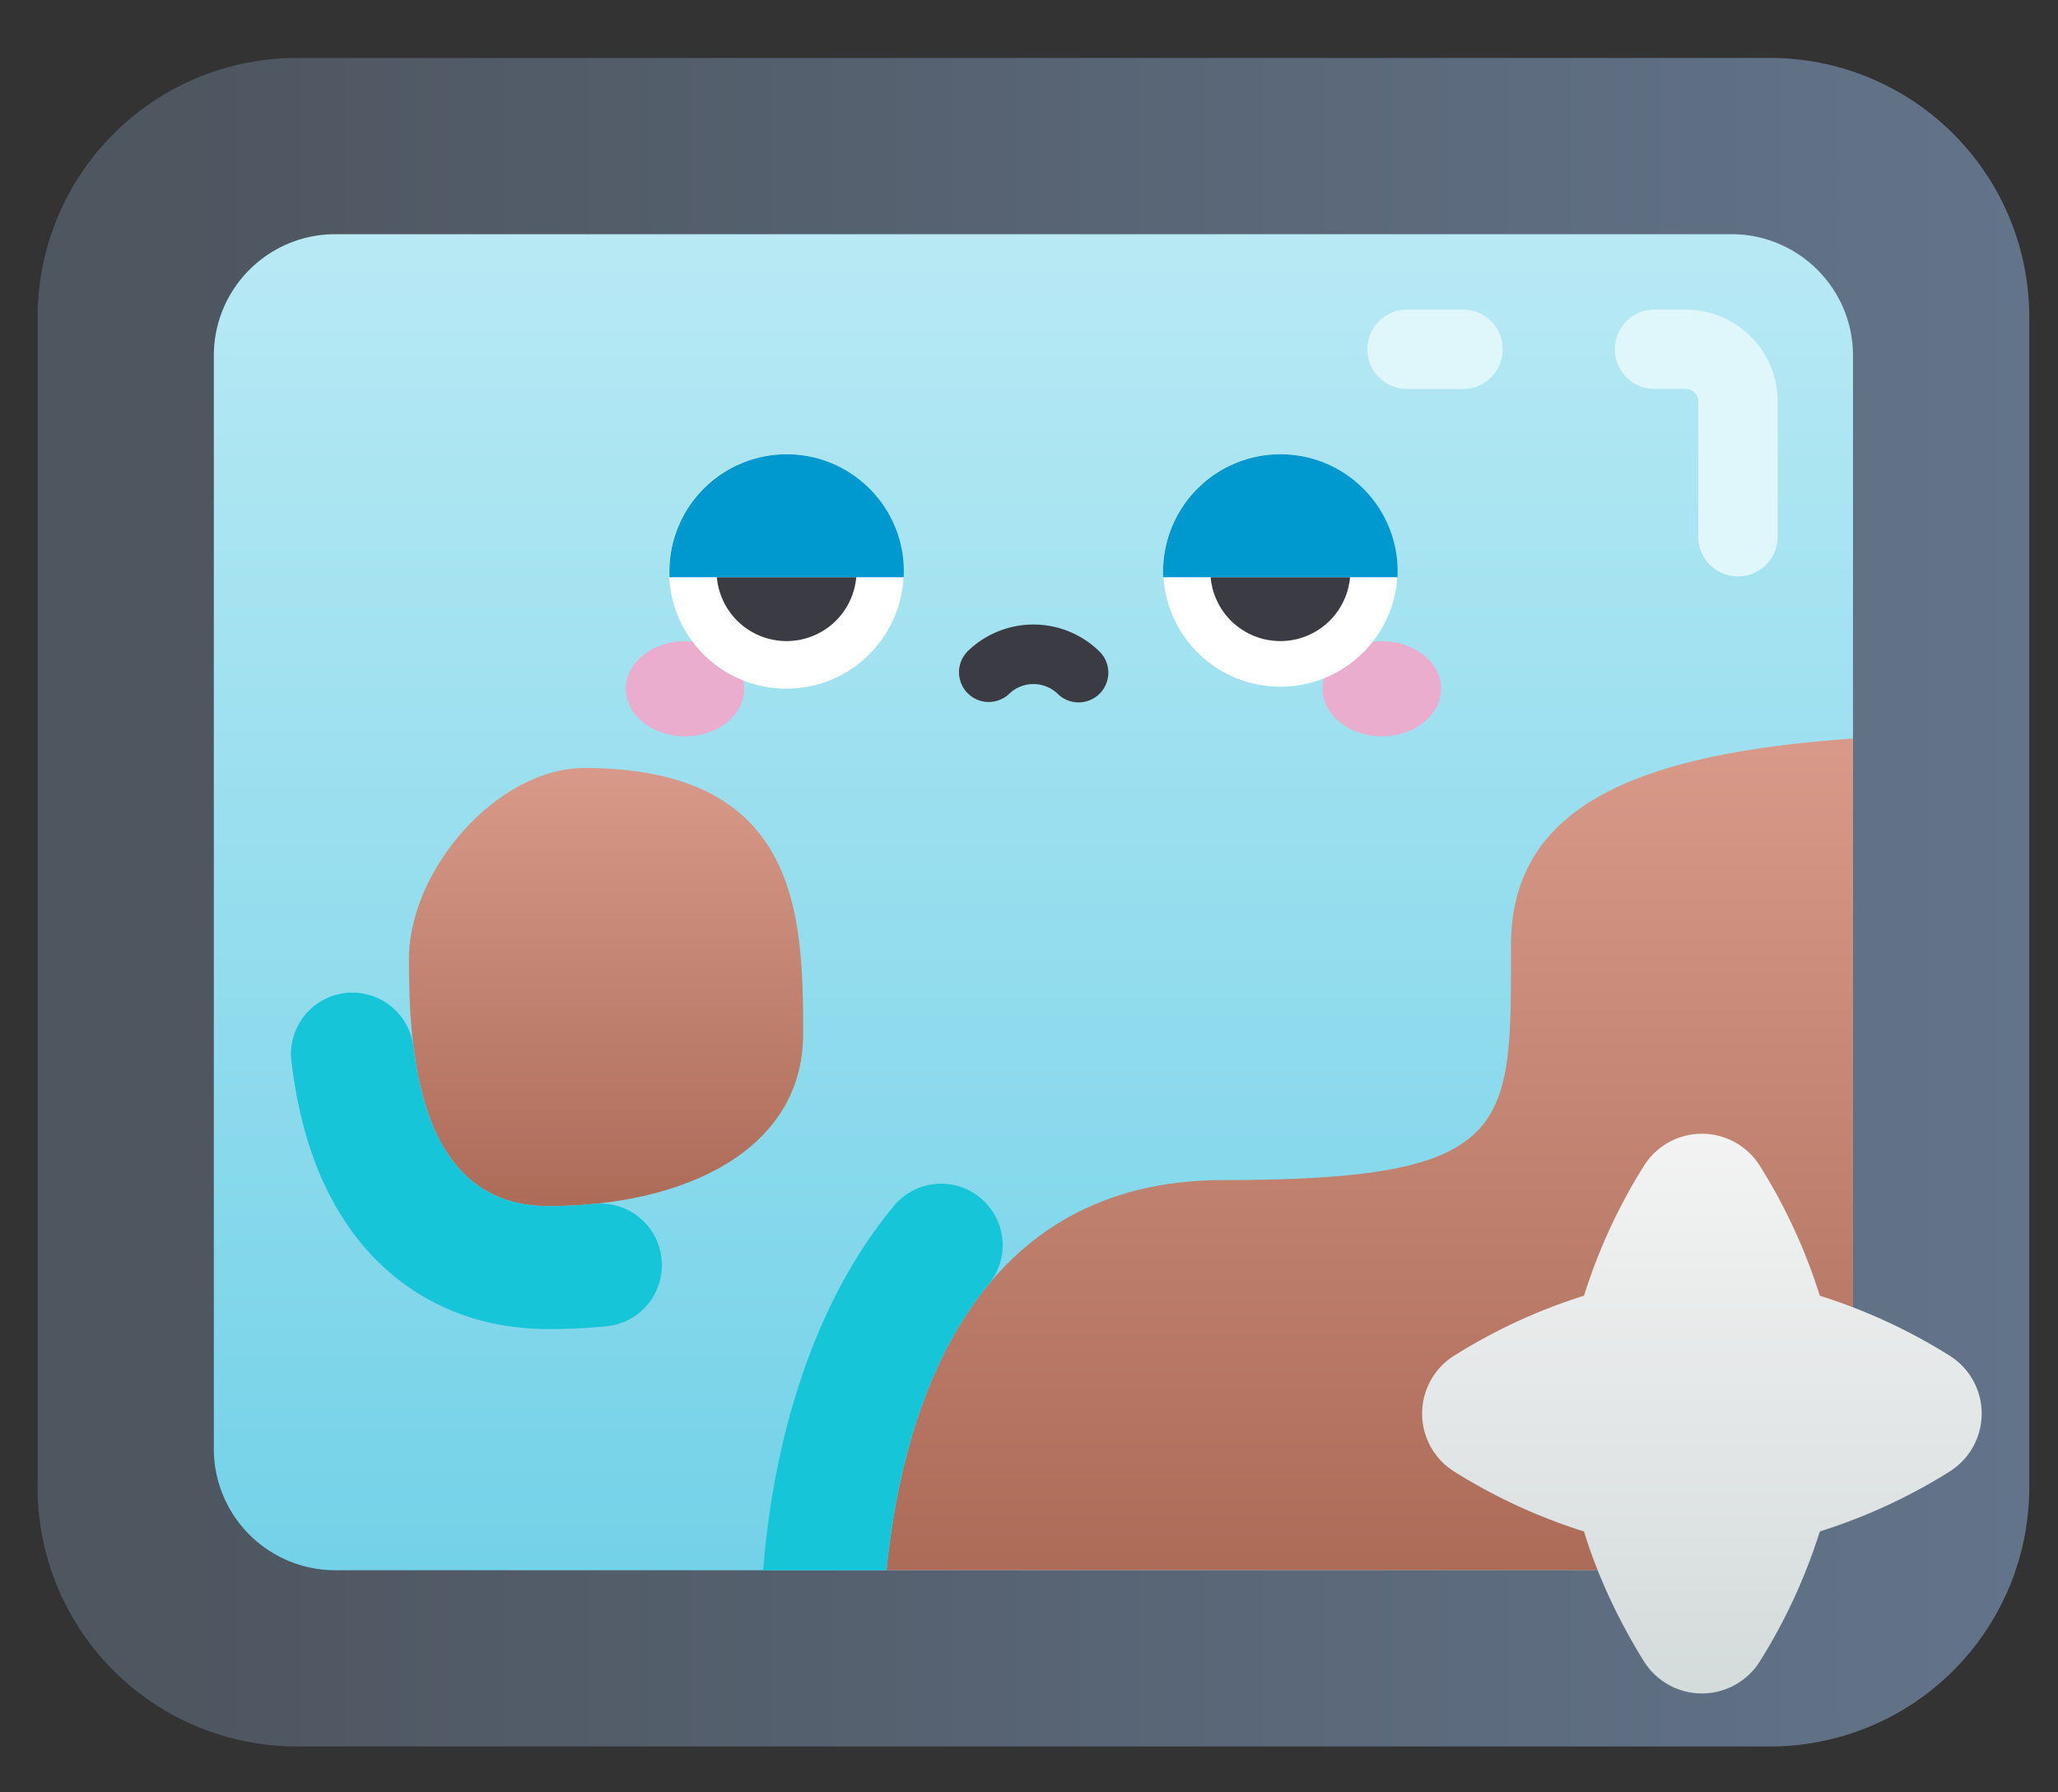 <svg width="31" height="27" fill="none" xmlns="http://www.w3.org/2000/svg"><rect width="100%" height="100%" fill="#333333" stroke="none"/><path d="M.567 22.405V4.777A3.904 3.904 0 014.471.873h22.193a3.904 3.904 0 013.903 3.904v17.628a3.904 3.904 0 01-3.903 3.904H4.47a3.904 3.904 0 01-3.904-3.904z" fill="url(#paint0_linear)"/><path d="M26.084 23.654H5.05a1.829 1.829 0 01-1.829-1.829V5.357c0-1.01.82-1.829 1.829-1.829h21.032c1.01 0 1.83.82 1.83 1.829v16.468a1.83 1.83 0 01-1.83 1.829z" fill="url(#paint1_linear)"/><path d="M26.084 23.654c1.01 0 1.828-.819 1.828-1.829v-10.7c-3.168.225-5.152.97-5.152 3.118 0 2.761.076 3.534-4.342 3.534-3.727 0-4.814 3.34-5.064 5.877h12.73z" fill="url(#paint2_linear)"/><path d="M14.81 18.083a.924.924 0 00-1.341.078c-.15.18-.293.372-.428.575-1.416 2.122-1.511 4.728-1.549 4.918h1.862c.14-1.429.547-3.111 1.54-4.31a.924.924 0 00-.084-1.261z" fill="#17C5D9"/><path d="M8.798 11.57c-1.298 0-2.638 1.526-2.638 2.875 0 1.348.108 3.724 2.104 3.724 1.995 0 3.834-.812 3.834-2.597s-.054-4.003-3.3-4.003z" fill="url(#paint3_linear)"/><path d="M9.951 18.87a.926.926 0 00-1-.735 6.957 6.957 0 01-.687.034c-1.426 0-1.889-1.214-2.036-2.398a.928.928 0 00-1.066-.807.928.928 0 00-.772 1.033c.06.481.16.976.332 1.447.594 1.638 1.885 2.577 3.542 2.577.264 0 .562-.011.88-.043a.924.924 0 00.807-1.106v-.001z" fill="#17C5D9"/><path d="M10.32 11.092c.492 0 .891-.32.891-.716 0-.396-.399-.717-.892-.717-.492 0-.892.32-.892.716 0 .396.4.717.892.717zm10.495 0c.493 0 .892-.32.892-.716 0-.396-.4-.717-.892-.717s-.892.32-.892.716c0 .396.4.717.892.717z" fill="#EAADCD"/><path d="M21.026 8.891a1.766 1.766 0 10-3.487-.565 1.766 1.766 0 003.486.565z" fill="#fff"/><path d="M18.236 8.695a1.054 1.054 0 002.1 0h-2.1z" fill="#3B3B44"/><path d="M19.286 6.843a1.766 1.766 0 00-1.764 1.853h3.529l.002-.087c0-.975-.791-1.766-1.767-1.766z" fill="#0099CF"/><path d="M13.589 8.89a1.766 1.766 0 10-3.487-.565 1.766 1.766 0 003.487.566z" fill="#fff"/><path d="M10.798 8.695a1.054 1.054 0 002.1 0h-2.1z" fill="#3B3B44"/><path d="M11.849 6.843a1.766 1.766 0 00-1.764 1.853h3.528l.002-.087c0-.975-.79-1.766-1.766-1.766z" fill="#0099CF"/><path d="M16.247 10.581a.447.447 0 01-.305-.12.528.528 0 00-.75 0 .448.448 0 01-.609-.657 1.42 1.42 0 011.968 0 .448.448 0 01-.304.777z" fill="#3B3B44"/><path d="M29.363 20.419a8.429 8.429 0 00-1.951-.9 8.429 8.429 0 00-.9-1.952 1.03 1.03 0 00-1.752 0 8.425 8.425 0 00-.9 1.952 8.4 8.4 0 00-1.951.9 1.03 1.03 0 000 1.751 8.424 8.424 0 001.951.9c.233.76.576 1.43.9 1.952a1.03 1.03 0 001.752 0 8.429 8.429 0 00.9-1.952 8.429 8.429 0 001.951-.9 1.03 1.03 0 000-1.751z" fill="url(#paint4_linear)"/><path d="M26.18 8.683a.598.598 0 01-.599-.598V6.048a.19.19 0 00-.189-.19h-.503a.598.598 0 010-1.194h.503c.764 0 1.385.62 1.385 1.384v2.037c0 .33-.268.598-.598.598zm-4.118-2.824h-.892a.598.598 0 010-1.195h.892a.598.598 0 010 1.195z" fill="#DFF7FA"/><defs><linearGradient id="paint0_linear" x1="2.888" y1="13.591" x2="32.395" y2="13.591" gradientUnits="userSpaceOnUse"><stop stop-color="#4E5660"/><stop offset="1" stop-color="#64768D"/></linearGradient><linearGradient id="paint1_linear" x1="15.567" y1="23.435" x2="15.567" y2="2.856" gradientUnits="userSpaceOnUse"><stop stop-color="#74D2E8"/><stop offset="1" stop-color="#BAEAF5"/></linearGradient><linearGradient id="paint2_linear" x1="20.633" y1="23.518" x2="20.633" y2="10.707" gradientUnits="userSpaceOnUse"><stop stop-color="#AC6C58"/><stop offset="1" stop-color="#DA9B8C"/></linearGradient><linearGradient id="paint3_linear" x1="9.129" y1="18.097" x2="9.129" y2="11.349" gradientUnits="userSpaceOnUse"><stop stop-color="#AC6C58"/><stop offset="1" stop-color="#DA9B8C"/></linearGradient><linearGradient id="paint4_linear" x1="25.636" y1="25.475" x2="25.636" y2="17.065" gradientUnits="userSpaceOnUse"><stop stop-color="#D4DBDB"/><stop offset="1" stop-color="#F3F3F3"/></linearGradient></defs></svg>